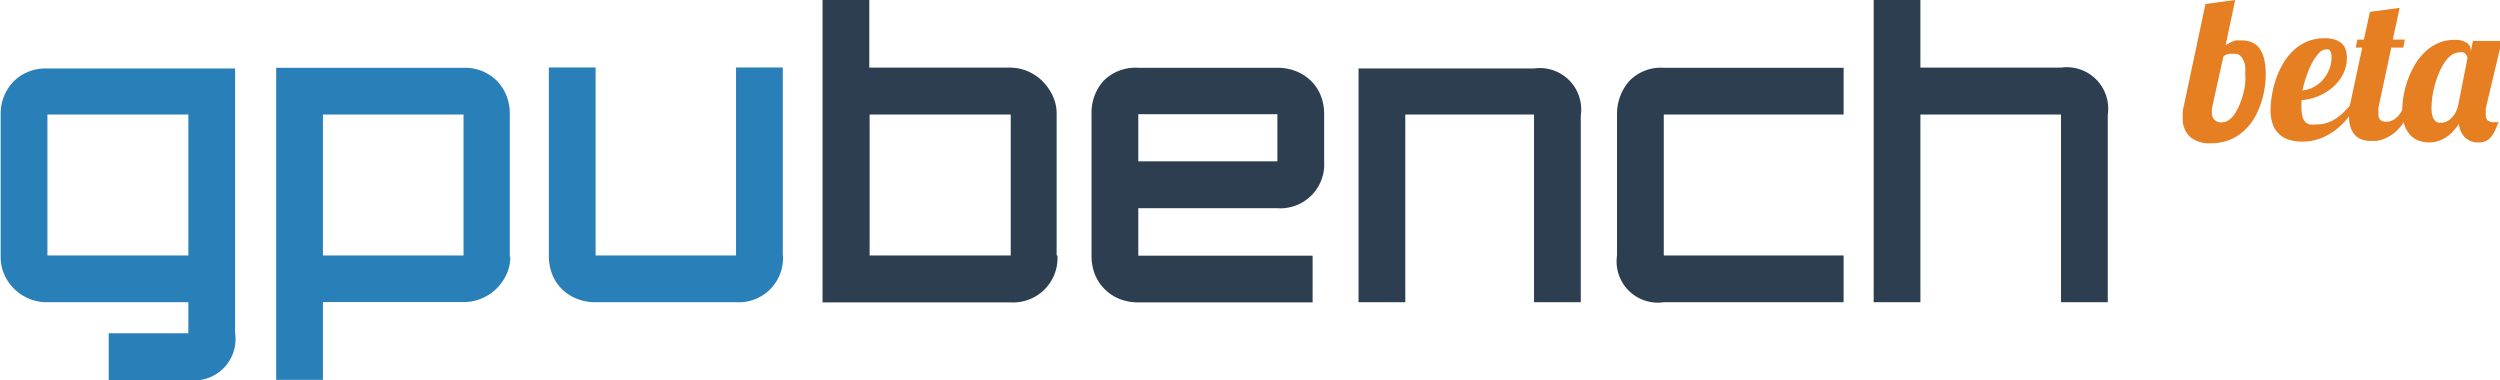 <svg id="Layer_1" data-name="Layer 1" xmlns="http://www.w3.org/2000/svg" viewBox="0 0 149.72 22.76"><defs><style>.cls-1{fill:#2980b9;}.cls-2{fill:#2c3e50;}.cls-3{fill:#e67e22;}</style></defs><title>logo-beta</title><path class="cls-1" d="M1431,49.57a2.48,2.48,0,0,1-2.8,2.82h-4.77v-2.8h4.77V47.73h-8.44a2.79,2.79,0,0,1-2.58-1.65,2.57,2.57,0,0,1-.22-1.07v-8.5a2.79,2.79,0,0,1,.77-2,2.72,2.72,0,0,1,2-.78H1431V49.57Zm-2.8-4.64V36.49h-8.44v8.44h8.44Z" transform="translate(-1416.92 -29.63)"/><path class="cls-1" d="M1447.48,45a2.48,2.48,0,0,1-.23,1.07,3,3,0,0,1-.61.86,2.79,2.79,0,0,1-.89.58,2.75,2.75,0,0,1-1.07.21h-8.42v4.66h-2.8V33.69h11.22a2.72,2.72,0,0,1,2,.78,2.79,2.79,0,0,1,.77,2V45Zm-2.8-.07V36.49h-8.42v8.44h8.42Z" transform="translate(-1416.92 -29.63)"/><path class="cls-1" d="M1463.81,44.93a2.65,2.65,0,0,1-2.8,2.8h-8.42a3,3,0,0,1-1.13-.21,2.69,2.69,0,0,1-.89-0.58,2.53,2.53,0,0,1-.58-0.88,3,3,0,0,1-.2-1.12V33.67h2.8V44.93H1461V33.67h2.8V44.93Z" transform="translate(-1416.92 -29.63)"/><path class="cls-2" d="M1480.25,44.94a2.66,2.66,0,0,1-2.8,2.8h-11.27V29.63h2.8v4.05h8.47a2.71,2.71,0,0,1,1,.21,2.78,2.78,0,0,1,.89.59,3.08,3.08,0,0,1,.62.88,2.46,2.46,0,0,1,.24,1.06v8.5Zm-2.8,0V36.49H1469v8.44h8.47Z" transform="translate(-1416.92 -29.63)"/><path class="cls-2" d="M1485.09,42.09v2.85h10.44v2.8h-10.44a3,3,0,0,1-1.13-.21,2.61,2.61,0,0,1-.89-0.59,2.68,2.68,0,0,1-.58-0.88,3,3,0,0,1-.2-1.11V36.47a2.86,2.86,0,0,1,.72-2,2.69,2.69,0,0,1,2.08-.78h8.33a3,3,0,0,1,1.13.21,2.72,2.72,0,0,1,.89.58,2.54,2.54,0,0,1,.58.88,3,3,0,0,1,.2,1.12v2.82a2.63,2.63,0,0,1-2.8,2.8h-8.33Zm8.33-2.8V36.47h-8.33v2.82h8.33Z" transform="translate(-1416.92 -29.63)"/><path class="cls-2" d="M1511.59,47.73h-2.8V36.49h-7.71V47.73h-2.8v-14h10.51a2.48,2.48,0,0,1,2.8,2.82V47.73Z" transform="translate(-1416.92 -29.63)"/><path class="cls-2" d="M1527.33,47.73h-10.77a2.47,2.47,0,0,1-2.8-2.8V36.51a3,3,0,0,1,.71-2,2.62,2.62,0,0,1,2.09-.82h10.77v2.8h-10.77v8.44h10.77v2.8Z" transform="translate(-1416.92 -29.63)"/><path class="cls-2" d="M1543.15,47.73h-2.8V36.49h-8.42V47.73h-2.8V29.63h2.8v4.05h8.42a2.48,2.48,0,0,1,2.8,2.82V47.73Z" transform="translate(-1416.92 -29.63)"/><path class="cls-3" d="M1549,29.87l1.78-.24-0.57,2.7,0.33-.18,0.26-.1,0.21,0h0.18a1.53,1.53,0,0,1,.58.11,1.07,1.07,0,0,1,.45.35,1.76,1.76,0,0,1,.29.64,3.86,3.86,0,0,1,.1,1,5.21,5.21,0,0,1-.07.79,5.3,5.3,0,0,1-.22.89,4.68,4.68,0,0,1-.4.88,3.31,3.31,0,0,1-.62.76,2.85,2.85,0,0,1-.86.54,3,3,0,0,1-1.13.2,1.75,1.75,0,0,1-1.25-.4,1.49,1.49,0,0,1-.42-1.13,3.39,3.39,0,0,1,0-.34,2.08,2.08,0,0,1,.06-0.34Zm0.39,6.24a1.24,1.24,0,0,0,0,.28,0.53,0.53,0,0,0,.63.56,0.63,0.63,0,0,0,.38-0.13,1.49,1.49,0,0,0,.34-0.35,2.9,2.9,0,0,0,.28-0.52,4.76,4.76,0,0,0,.22-0.62,5.36,5.36,0,0,0,.14-0.67,4.53,4.53,0,0,0,0-.66,2.35,2.35,0,0,0,0-.42,1.46,1.46,0,0,0-.12-0.37,0.74,0.74,0,0,0-.2-0.26,0.44,0.44,0,0,0-.28-0.1h-0.16l-0.21,0-0.2.07a0.39,0.39,0,0,0-.14.11Z" transform="translate(-1416.92 -29.63)"/><path class="cls-3" d="M1558.09,35.89a6.86,6.86,0,0,1-.58.82,4.34,4.34,0,0,1-.73.71,3.62,3.62,0,0,1-.9.5,3,3,0,0,1-1.09.19A2.58,2.58,0,0,1,1554,38a1.53,1.53,0,0,1-.59-0.34,1.48,1.48,0,0,1-.38-0.59,2.54,2.54,0,0,1-.13-0.87,5.25,5.25,0,0,1,.07-0.8,6.11,6.11,0,0,1,.22-0.93,5.25,5.25,0,0,1,.4-0.93,3.67,3.67,0,0,1,.61-0.82,2.82,2.82,0,0,1,.84-0.58,2.61,2.61,0,0,1,1.1-.22,1.89,1.89,0,0,1,.66.1,1.06,1.06,0,0,1,.4.25,0.84,0.84,0,0,1,.21.37,1.66,1.66,0,0,1,.06.43,2.1,2.1,0,0,1-.23,1,2.58,2.58,0,0,1-.61.78,3.17,3.17,0,0,1-.88.54,3.26,3.26,0,0,1-1,.24l0,0.25q0,0.12,0,.23a1.88,1.88,0,0,0,.06.5,0.71,0.71,0,0,0,.16.31,0.58,0.58,0,0,0,.27.16,1.45,1.45,0,0,0,.38,0,2.1,2.1,0,0,0,.65-0.09,2.27,2.27,0,0,0,.54-0.26,3,3,0,0,0,.48-0.39l0.45-.47h0.41Zm-3.28-.85a1.61,1.61,0,0,0,.66-0.19,2,2,0,0,0,.56-0.44,2.19,2.19,0,0,0,.38-0.62,1.88,1.88,0,0,0,.14-0.72,0.84,0.84,0,0,0-.06-0.36,0.24,0.24,0,0,0-.23-0.13,0.64,0.64,0,0,0-.45.22,2.52,2.52,0,0,0-.41.57,4.9,4.9,0,0,0-.34.79A7,7,0,0,0,1554.82,35Z" transform="translate(-1416.92 -29.63)"/><path class="cls-3" d="M1561.39,35.89a4.88,4.88,0,0,1-.38.84,3.48,3.48,0,0,1-.43.6,2.36,2.36,0,0,1-.92.63,2.11,2.11,0,0,1-.42.11l-0.36,0a1.51,1.51,0,0,1-.5-0.08,1,1,0,0,1-.41-0.26,1.24,1.24,0,0,1-.27-0.45,1.88,1.88,0,0,1-.1-0.65,3.06,3.06,0,0,1,0-.36q0-.2.07-0.42l0.72-3.37H1558l0.1-.48h0.39l0.36-1.66,1.78-.24-0.41,1.9h0.72l-0.09.48h-0.72l-0.77,3.6a1,1,0,0,0,0,.2q0,0.1,0,.19a0.43,0.43,0,0,0,.12.35,0.58,0.58,0,0,0,.37.1,0.79,0.79,0,0,0,.34-0.08,1.1,1.1,0,0,0,.31-0.22,1.56,1.56,0,0,0,.25-0.34,2.12,2.12,0,0,0,.18-0.42h0.5Z" transform="translate(-1416.92 -29.63)"/><path class="cls-3" d="M1565.79,36.11a1.21,1.21,0,0,0,0,.2,1.58,1.58,0,0,0,0,.19,0.43,0.43,0,0,0,.12.35,0.59,0.59,0,0,0,.37.1h0.15l0.12,0q-0.12.31-.23,0.54a1.62,1.62,0,0,1-.25.38,0.87,0.87,0,0,1-.31.22,1,1,0,0,1-.41.07,1.12,1.12,0,0,1-.8-0.29,1.34,1.34,0,0,1-.37-0.82,3.42,3.42,0,0,1-.31.4,2.48,2.48,0,0,1-.4.36,2,2,0,0,1-.49.25,1.72,1.72,0,0,1-.59.1,1.81,1.81,0,0,1-.6-0.1,1.3,1.3,0,0,1-.51-0.33,1.66,1.66,0,0,1-.36-0.6,2.65,2.65,0,0,1-.13-0.9,5.11,5.11,0,0,1,.08-0.88,5.56,5.56,0,0,1,.25-0.94,5.33,5.33,0,0,1,.42-0.9,3.6,3.6,0,0,1,.6-0.76,2.73,2.73,0,0,1,.78-0.53,2.29,2.29,0,0,1,1-.2,1.24,1.24,0,0,1,.74.18,0.53,0.53,0,0,1,.23.43v0.09l0.13-.64h1.73Zm-1.11-2.94a0.48,0.48,0,0,0,0-.13,0.47,0.47,0,0,0-.08-0.15,0.45,0.45,0,0,0-.15-0.12,0.51,0.51,0,0,0-.24,0,0.8,0.8,0,0,0-.48.16,1.78,1.78,0,0,0-.41.44,3.49,3.49,0,0,0-.33.62,6,6,0,0,0-.4,1.43,4.37,4.37,0,0,0-.05.64,1.72,1.72,0,0,0,.06.53,0.72,0.72,0,0,0,.16.28,0.36,0.36,0,0,0,.2.11l0.19,0a0.69,0.69,0,0,0,.28-0.07,1,1,0,0,0,.29-0.2,1.46,1.46,0,0,0,.25-0.33,1.64,1.64,0,0,0,.17-0.46Z" transform="translate(-1416.92 -29.63)"/></svg>